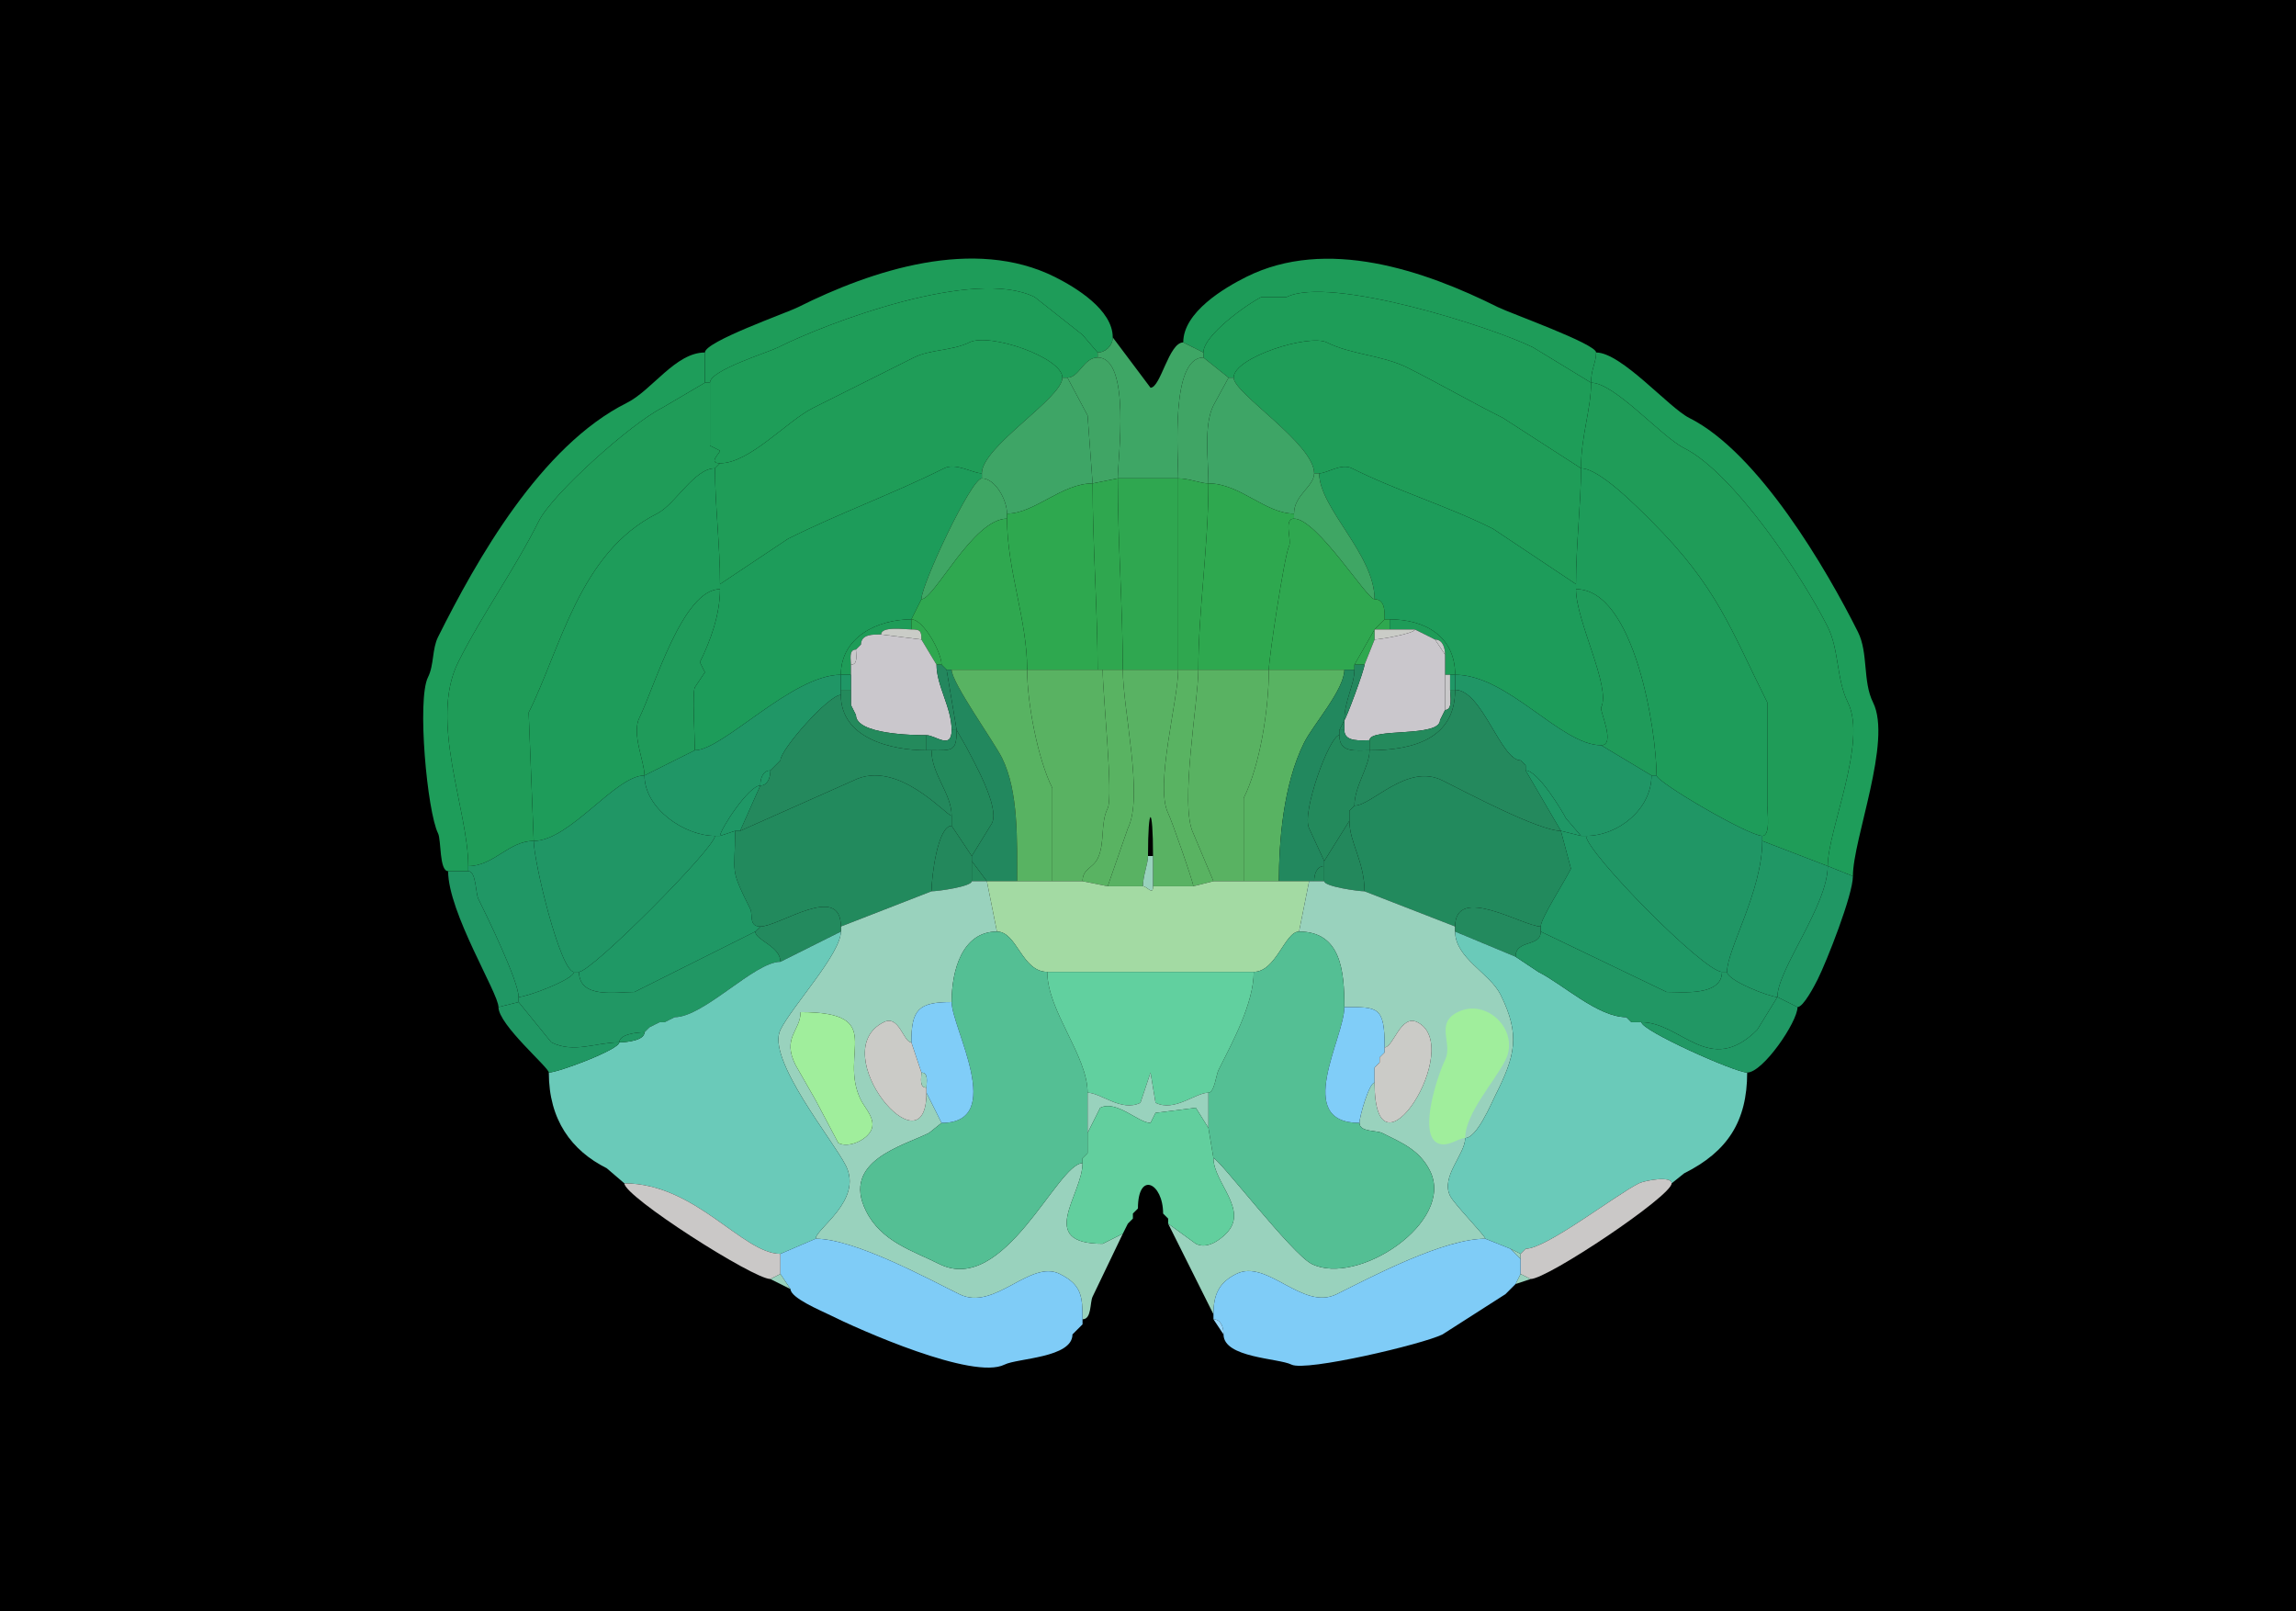 <svg xmlns="http://www.w3.org/2000/svg" xmlns:xlink="http://www.w3.org/1999/xlink"  viewBox="0 0 456 320">
<g>
<rect width="456" height="320" fill="#000000"  stroke-width="0" /> 
<path  fill="#1E9C59" stroke-width="0" stroke="#1E9C59" d = " M140 76 L141,76 C141,73.512 152.428,70.036 154.5,69 164.422,64.039 193.556,53.028 205.5,59 205.5,59 215,66.5 215,66.5 215,66.5 218,70 218,70 219.539,70 221,68.659 221,67 221,61.496 213.565,57.032 209.5,55 193.438,46.969 173.199,53.651 158.5,61 156.113,62.193 140,67.826 140,70 140,70 140,76 140,76  Z"/>

<path  fill="#1E9C59" stroke-width="0" stroke="#1E9C59" d = " M317 70 C317,72.079 316,73.187 316,76 316,76 304.5,69 304.5,69 296.657,65.079 264.198,54.651 255.5,59 255.5,59 250.5,59 250.5,59 247.585,60.458 239,66.592 239,70 239,70 235,68 235,68 235,61.99 243.152,57.174 247.5,55 263.461,47.02 282.884,53.692 297.5,61 299.827,62.164 317,68.287 317,70  Z"/>

<path  fill="#1E9D58" stroke-width="0" stroke="#1E9D58" d = " M141 76 L141,88.5 L143,89.5 C143,89.995 140.534,92 143,92 148.9,92 156.28,83.61 161.5,81 161.5,81 181.5,71 181.5,71 184.784,69.358 189.167,69.666 192.5,68 196.504,65.998 211,70.995 211,75 211,75 212,75 212,75 214.33,75 215.227,71 218,71 218,71 218,70 218,70 218,70 215,66.5 215,66.5 215,66.5 205.5,59 205.5,59 193.556,53.028 164.422,64.039 154.5,69 152.428,70.036 141,73.512 141,76  Z"/>

<path  fill="#1E9D58" stroke-width="0" stroke="#1E9D58" d = " M316 76 C316,81.415 314,86.441 314,93 314,93 298.5,83 298.5,83 292.145,79.822 285.933,76.217 279.5,73 274.577,70.538 268.393,70.447 263.5,68 260.037,66.269 245,70.947 245,75 245,75 244,75 244,75 244,75 239,71 239,71 239,71 239,70 239,70 239,66.592 247.585,60.458 250.5,59 250.5,59 255.5,59 255.5,59 264.198,54.651 296.657,65.079 304.5,69 304.5,69 316,76 316,76  Z"/>

<path  fill="#3EA665" stroke-width="0" stroke="#3EA665" d = " M222 95 L234,95 C234,90.367 232.424,71 239,71 239,71 239,70 239,70 239,70 235,68 235,68 232.137,68 230.513,77 228.5,77 228.5,77 221,67 221,67 221,68.659 219.539,70 218,70 218,70 218,71 218,71 224.675,71 222,91.209 222,95  Z"/>

<path  fill="#1F9D58" stroke-width="0" stroke="#1F9D58" d = " M195 94 C193.196,94 189.864,91.818 187.5,93 177.393,98.053 166.62,101.94 156.5,107 L143,116 C143,108.129 142,100.354 142,93 142,93 143,92 143,92 148.9,92 156.28,83.61 161.5,81 161.5,81 181.5,71 181.5,71 184.784,69.358 189.167,69.666 192.5,68 196.504,65.998 211,70.995 211,75 211,79.08 195,88.68 195,94  Z"/>

<path  fill="#1F9D58" stroke-width="0" stroke="#1F9D58" d = " M262 94 C263.606,94 266.339,91.919 268.5,93 277.538,97.519 287.462,100.481 296.5,105 L313,116 C313,108.231 314,100.041 314,93 314,93 298.5,83 298.5,83 292.145,79.822 285.933,76.217 279.5,73 274.577,70.538 268.393,70.447 263.5,68 260.037,66.269 245,70.947 245,75 245,78.096 261,88.119 261,94 261,94 262,94 262,94  Z"/>

<path  fill="#1E9D5A" stroke-width="0" stroke="#1E9D5A" d = " M89 173 L93,173 C93,173 93,172 93,172 93,160.806 85.159,143.181 91,131.5 95.72,122.059 102.206,113.088 107,103.5 109.742,98.015 125.433,84.034 131.5,81 131.5,81 140,76 140,76 140,76 140,70 140,70 134.155,70 129.494,77.503 124.5,80 107.352,88.574 94.637,111.226 87,126.5 85.794,128.913 86.229,132.042 85,134.5 82.783,138.934 84.845,161.19 87,165.5 87.652,166.803 87.219,173 89,173  Z"/>

<path  fill="#1E9D5A" stroke-width="0" stroke="#1E9D5A" d = " M363 172 L368,174 C368,166.603 375.828,147.156 372,139.5 369.914,135.329 371.094,129.688 369,125.5 362.838,113.177 349.288,89.894 335.5,83 331.462,80.981 322.026,70 317,70 317,72.079 316,73.187 316,76 320.678,76 329.927,86.714 334.5,89 344.375,93.938 358.076,114.651 363,124.5 365.285,129.069 364.717,134.935 367,139.5 370.933,147.365 363,164.755 363,172  Z"/>

<path  fill="#40A565" stroke-width="0" stroke="#40A565" d = " M222 95 L217,96 C217,96 216,82.5 216,82.5 216,82.5 212,75 212,75 214.33,75 215.227,71 218,71 224.675,71 222,91.209 222,95  Z"/>

<path  fill="#40A565" stroke-width="0" stroke="#40A565" d = " M234 95 C236.124,95 238.436,96 240,96 240,91.305 239.027,84.447 241,80.5 241,80.5 244,75 244,75 244,75 239,71 239,71 232.424,71 234,90.367 234,95  Z"/>

<path  fill="#3EA566" stroke-width="0" stroke="#3EA566" d = " M217 96 C210.824,96 205.466,102 200,102 200,99.28 197.66,95 195,95 195,95 195,94 195,94 195,88.68 211,79.08 211,75 211,75 212,75 212,75 212,75 216,82.5 216,82.5 216,82.5 217,96 217,96  Z"/>

<path  fill="#3EA566" stroke-width="0" stroke="#3EA566" d = " M240 96 C246.311,96 251.268,102 257,102 257,98.285 261,96.622 261,94 261,88.119 245,78.096 245,75 245,75 244,75 244,75 244,75 241,80.5 241,80.5 239.027,84.447 240,91.305 240,96  Z"/>

<path  fill="#1F9C58" stroke-width="0" stroke="#1F9C58" d = " M106 167 C100.998,167 98.085,172 93,172 93,160.806 85.159,143.181 91,131.5 95.72,122.059 102.206,113.088 107,103.5 109.742,98.015 125.433,84.034 131.5,81 131.5,81 140,76 140,76 140,76 141,76 141,76 141,76 141,88.5 141,88.5 141,88.5 143,89.5 143,89.5 143,89.995 140.534,92 143,92 143,92 142,93 142,93 137.873,93 134.11,100.195 130.5,102 115.076,109.712 111.39,128.721 105,141.5 105,141.5 106,167 106,167  Z"/>

<path  fill="#1F9C58" stroke-width="0" stroke="#1F9C58" d = " M350 167 L363,172 C363,164.755 370.933,147.365 367,139.5 364.717,134.935 365.285,129.069 363,124.5 358.076,114.651 344.375,93.938 334.5,89 329.927,86.714 320.678,76 316,76 316,81.415 314,86.441 314,93 317.664,93 325.248,100.748 328,103.5 341.059,116.559 343.578,124.656 351,139.5 351,139.5 351,160 351,160 351,161.321 351.684,166 350,166 350,166 350,167 350,167  Z"/>

<path  fill="#1E9C5A" stroke-width="0" stroke="#1E9C5A" d = " M128 154 C122.218,154 113.196,167 106,167 106,167 105,141.5 105,141.5 111.39,128.721 115.076,109.712 130.5,102 134.11,100.195 137.873,93 142,93 142,100.354 143,108.129 143,116 143,116 143,117 143,117 135.548,117 129.921,136.658 127,142.5 125.384,145.732 128,151.176 128,154  Z"/>

<path  fill="#1D9C5A" stroke-width="0" stroke="#1D9C5A" d = " M167 134 C157.332,134 143.601,149 138,149 138,146.397 137.469,137.562 138,136.5 138,136.5 140,133.5 140,133.5 140,133.5 139,131.5 139,131.5 141.119,127.263 143,121.986 143,117 143,117 143,116 143,116 143,116 156.5,107 156.5,107 166.62,101.94 177.393,98.053 187.5,93 189.864,91.818 193.196,94 195,94 195,94 195,95 195,95 192.896,95 183,116.066 183,119 183,119 181,123 181,123 174.29,123 167,126.521 167,134  Z"/>

<path  fill="#1D9C5A" stroke-width="0" stroke="#1D9C5A" d = " M289 134 C299.504,134 309.983,148 318,148 320.969,148 317.679,141.142 318,140.5 320.013,136.474 313,123.392 313,117 313,117 313,116 313,116 313,116 296.5,105 296.5,105 287.462,100.481 277.538,97.519 268.5,93 266.339,91.919 263.606,94 262,94 262,100.921 273,110.085 273,119 275.109,119 275,121.535 275,123 275,123 276,123 276,123 283.072,123 289,126.403 289,134  Z"/>

<path  fill="#1E9C5A" stroke-width="0" stroke="#1E9C5A" d = " M329 154 C329,155.316 347.26,166 350,166 351.684,166 351,161.321 351,160 351,160 351,139.5 351,139.5 343.578,124.656 341.059,116.559 328,103.5 325.248,100.748 317.664,93 314,93 314,100.041 313,108.231 313,116 313,116 313,117 313,117 324.618,117 329,145.126 329,154  Z"/>

<path  fill="#3FA664" stroke-width="0" stroke="#3FA664" d = " M257 103 C261.594,103 271.425,119 273,119 273,110.085 262,100.921 262,94 262,94 261,94 261,94 261,96.622 257,98.285 257,102 257,102 257,103 257,103  Z"/>

<path  fill="#3FA664" stroke-width="0" stroke="#3FA664" d = " M200 103 C193.237,103 185.585,119 183,119 183,116.066 192.896,95 195,95 197.66,95 200,99.28 200,102 200,102 200,103 200,103  Z"/>

<path  fill="#2FA74F" stroke-width="0" stroke="#2FA74F" d = " M219 133 L223,133 C223,121.001 222,107.643 222,95 222,95 217,96 217,96 217,108.271 218,121.389 218,133 218,133 219,133 219,133  Z"/>

<path  fill="#2FA750" stroke-width="0" stroke="#2FA750" d = " M223 133 L234,133 C234,133 234,95 234,95 234,95 222,95 222,95 222,107.643 223,121.001 223,133  Z"/>

<path  fill="#2FA74F" stroke-width="0" stroke="#2FA74F" d = " M234 133 L238,133 C238,121.062 240,108.642 240,96 238.436,96 236.124,95 234,95 234,95 234,133 234,133  Z"/>

<path  fill="#2EA84F" stroke-width="0" stroke="#2EA84F" d = " M204 133 C207.854,133 213.049,133 218,133 218,121.389 217,108.271 217,96 210.824,96 205.466,102 200,102 200,102 200,103 200,103 200,113.267 204,122.987 204,133  Z"/>

<path  fill="#2EA84F" stroke-width="0" stroke="#2EA84F" d = " M238 133 C242.951,133 248.146,133 252,133 252,130.678 255.095,110.311 256,108.5 256.619,107.262 254.856,103 257,103 257,103 257,102 257,102 251.268,102 246.311,96 240,96 240,108.642 238,121.062 238,133  Z"/>

<path  fill="#2FA850" stroke-width="0" stroke="#2FA850" d = " M189 133 L204,133 C204,122.987 200,113.267 200,103 193.237,103 185.585,119 183,119 183,119 181,123 181,123 183.409,123 187,129.558 187,132 187,132 188,133 188,133 188,133 189,133 189,133  Z"/>

<path  fill="#2FA850" stroke-width="0" stroke="#2FA850" d = " M267 133 L269,133 C269,133 269,132 269,132 269,132 273,125 273,125 273,125 275,123 275,123 275,121.535 275.109,119 273,119 271.425,119 261.594,103 257,103 254.856,103 256.619,107.262 256,108.5 255.095,110.311 252,130.678 252,133 252,133 267,133 267,133  Z"/>

<path  fill="#1F9B5A" stroke-width="0" stroke="#1F9B5A" d = " M138 149 L128,154 C128,151.176 125.384,145.732 127,142.5 129.921,136.658 135.548,117 143,117 143,121.986 141.119,127.263 139,131.5 139,131.5 140,133.5 140,133.5 140,133.5 138,136.5 138,136.5 137.469,137.562 138,146.397 138,149  Z"/>

<path  fill="#1F9B5A" stroke-width="0" stroke="#1F9B5A" d = " M328 154 L329,154 C329,145.126 324.618,117 313,117 313,123.392 320.013,136.474 318,140.5 317.679,141.142 320.969,148 318,148 318,148 328,154 328,154  Z"/>

<path  fill="#1E9C58" stroke-width="0" stroke="#1E9C58" d = " M167 134 L169,134 C169,134 169,132 169,132 169,130.952 168.527,129 170,129 170,129 171,128 171,128 171,125.891 173.535,126 175,126 175,124.316 179.679,125 181,125 181,125 181,123 181,123 174.29,123 167,126.521 167,134  Z"/>

<path  fill="#2FA84F" stroke-width="0" stroke="#2FA84F" d = " M186 132 L187,132 C187,129.558 183.409,123 181,123 181,123 181,125 181,125 182.747,125 183,125.253 183,127 183,127 186,132 186,132  Z"/>

<path  fill="#2FA84F" stroke-width="0" stroke="#2FA84F" d = " M273 125 L276,125 C276,125 276,123 276,123 276,123 275,123 275,123 275,123 273,125 273,125  Z"/>

<path  fill="#1E9C58" stroke-width="0" stroke="#1E9C58" d = " M288 134 L289,134 C289,126.403 283.072,123 276,123 276,123 276,125 276,125 276,125 281,125 281,125 281,125 285,127 285,127 286.577,127 287,128.762 287,130 287,130 287,134 287,134 287,134 288,134 288,134  Z"/>

<path  fill="#CACCC7" stroke-width="0" stroke="#CACCC7" d = " M175 126 L183,127 C183,125.253 182.747,125 181,125 179.679,125 175,124.316 175,126  Z"/>

<path  fill="#2FA84F" stroke-width="0" stroke="#2FA84F" d = " M269 132 L271,132 C271,132 273,127 273,127 273,127 273,125 273,125 273,125 269,132 269,132  Z"/>

<path  fill="#CACCC7" stroke-width="0" stroke="#CACCC7" d = " M281 125 C281,125.816 273.981,127 273,127 273,127 273,125 273,125 273,125 276,125 276,125 276,125 281,125 281,125  Z"/>

<path  fill="#CAC7CC" stroke-width="0" stroke="#CAC7CC" d = " M267 145 C267,147.461 270.378,147 272,147 272,144.474 286,146.531 286,143 286,143 287,141 287,141 287,141 287,134 287,134 287,134 287,130 287,130 287,130 285,127 285,127 285,127 281,125 281,125 281,125.816 273.981,127 273,127 273,127 271,132 271,132 271,132.972 267.275,143 267,143 267,143 267,145 267,145  Z"/>

<path  fill="#CAC7CC" stroke-width="0" stroke="#CAC7CC" d = " M189 145 C189,148.985 185.777,146 184,146 181.35,146 170,145.844 170,142 170,142 169,140 169,140 169,140 169,137 169,137 169,137 169,134 169,134 169,134 169,132 169,132 170.473,132 170,130.048 170,129 170,129 171,128 171,128 171,125.891 173.535,126 175,126 175,126 183,127 183,127 183,127 186,132 186,132 186,136.25 189,140.447 189,145  Z"/>

<path  fill="#C9C9CA" stroke-width="0" stroke="#C9C9CA" d = " M285 127 C286.577,127 287,128.762 287,130 287,130 285,127 285,127  Z"/>

<path  fill="#C9C9CA" stroke-width="0" stroke="#C9C9CA" d = " M171 128 L170,129 C170,129 171,128 171,128  Z"/>

<path  fill="#C9C9CA" stroke-width="0" stroke="#C9C9CA" d = " M170 129 C168.527,129 169,130.952 169,132 170.473,132 170,130.048 170,129  Z"/>

<path  fill="#24875E" stroke-width="0" stroke="#24875E" d = " M189 145 L190,145 C190,145 188,133 188,133 188,133 187,132 187,132 187,132 186,132 186,132 186,136.25 189,140.447 189,145  Z"/>

<path  fill="#24875E" stroke-width="0" stroke="#24875E" d = " M269 133 C269,135.979 267,139.23 267,143 267.275,143 271,132.972 271,132 271,132 269,132 269,132 269,132 269,133 269,133  Z"/>

<path  fill="#22885E" stroke-width="0" stroke="#22885E" d = " M196 175 L202,175 C202,167.024 202.322,157.145 199,150.5 197.375,147.25 189,135.577 189,133 189,133 188,133 188,133 188,133 190,145 190,145 190,145 192,148.5 192,148.5 193.35,151.199 198.611,160.278 197,163.5 197,163.5 193,170 193,170 193,170 193,171 193,171 193,171 196,175 196,175  Z"/>

<path  fill="#58B362" stroke-width="0" stroke="#58B362" d = " M202 175 L209,175 C209,175 209,156.5 209,156.5 206.101,150.702 204,139.665 204,133 204,133 189,133 189,133 189,135.577 197.375,147.25 199,150.5 202.322,157.145 202,167.024 202,175  Z"/>

<path  fill="#59B262" stroke-width="0" stroke="#59B262" d = " M209 175 L215,175 C215,172.523 217.011,172.478 218,170.5 219.492,167.516 218.493,163.515 220,160.5 221.149,158.203 219,137.729 219,133 219,133 218,133 218,133 213.049,133 207.854,133 204,133 204,139.665 206.101,150.702 209,156.5 209,156.5 209,175 209,175  Z"/>

<path  fill="#59B362" stroke-width="0" stroke="#59B362" d = " M215 175 L220,176 C220,176 224,164.5 224,164.5 227.176,158.148 223,140.955 223,133 223,133 219,133 219,133 219,137.729 221.149,158.203 220,160.5 218.493,163.515 219.492,167.516 218,170.5 217.011,172.478 215,172.523 215,175  Z"/>

<path  fill="#59B263" stroke-width="0" stroke="#59B263" d = " M229 176 L237,176 C237,175.187 232.71,162.919 232,161.5 229.297,156.094 234,138.966 234,133 234,133 223,133 223,133 223,140.955 227.176,158.148 224,164.5 224,164.5 220,176 220,176 220,176 227,176 227,176 227,173.876 228,171.564 228,170 228,159.702 229,159.702 229,170 229,170 229,176 229,176  Z"/>

<path  fill="#59B362" stroke-width="0" stroke="#59B362" d = " M241 175 L237,176 C237,175.187 232.71,162.919 232,161.5 229.297,156.094 234,138.966 234,133 234,133 238,133 238,133 238,139.275 234.225,159.95 237,165.5 237,165.5 241,175 241,175  Z"/>

<path  fill="#59B262" stroke-width="0" stroke="#59B262" d = " M241 175 L247,175 C247,175 247,158.5 247,158.5 250.295,151.909 252,140.698 252,133 248.146,133 242.951,133 238,133 238,139.275 234.225,159.95 237,165.5 237,165.5 241,175 241,175  Z"/>

<path  fill="#58B362" stroke-width="0" stroke="#58B362" d = " M247 175 L254,175 C254,167.162 254.847,155.807 259,147.5 260.816,143.867 267,136.963 267,133 267,133 252,133 252,133 252,140.698 250.295,151.909 247,158.5 247,158.5 247,175 247,175  Z"/>

<path  fill="#22885E" stroke-width="0" stroke="#22885E" d = " M260 175 L261,175 C261,173.762 261.423,172 263,172 263,172 263,171 263,171 263,171 260,164.5 260,164.5 258.438,161.377 264.076,146 266,146 266,146 266,145 266,145 266,145 267,143 267,143 267,139.23 269,135.979 269,133 269,133 267,133 267,133 267,136.963 260.816,143.867 259,147.5 254.847,155.807 254,167.162 254,175 254,175 260,175 260,175  Z"/>

<path  fill="#209666" stroke-width="0" stroke="#209666" d = " M142 166 L143,166 C143,164.792 148.675,156 151,156 151,154.762 151.423,153 153,153 153,153 154,152 154,152 154,152 155,151 155,151 155,148.832 164.594,138 167,138 167,138 167,137 167,137 167,137 167,134 167,134 157.332,134 143.601,149 138,149 138,149 128,154 128,154 128,160.571 135.941,166 142,166  Z"/>

<path  fill="#1F9766" stroke-width="0" stroke="#1F9766" d = " M167 137 L169,137 C169,137 169,134 169,134 169,134 167,134 167,134 167,134 167,137 167,137  Z"/>

<path  fill="#C9C9CA" stroke-width="0" stroke="#C9C9CA" d = " M288 137 C288,138.145 288.579,141 287,141 287,141 287,134 287,134 287,134 288,134 288,134 288,134 288,137 288,137  Z"/>

<path  fill="#1F9766" stroke-width="0" stroke="#1F9766" d = " M288 137 L289,137 C289,137 289,134 289,134 289,134 288,134 288,134 288,134 288,137 288,137  Z"/>

<path  fill="#209666" stroke-width="0" stroke="#209666" d = " M314 166 L315,166 C321.378,166 328,160.694 328,154 328,154 318,148 318,148 309.983,148 299.504,134 289,134 289,134 289,137 289,137 294.35,137 298.061,151 302,151 302,151 303,152 303,152 303,152 303,153 303,153 305.474,153 310.377,161.255 311,162.5 311,162.5 314,166 314,166  Z"/>

<path  fill="#248A5C" stroke-width="0" stroke="#248A5C" d = " M184 146 L184,149 C176.944,149 167,146.618 167,138 167,138 167,137 167,137 167,137 169,137 169,137 169,137 169,140 169,140 169,140 170,142 170,142 170,145.844 181.35,146 184,146  Z"/>

<path  fill="#248A5C" stroke-width="0" stroke="#248A5C" d = " M272 147 L272,149 C280.623,149 289,146.734 289,137 289,137 288,137 288,137 288,138.145 288.579,141 287,141 287,141 286,143 286,143 286,146.531 272,144.474 272,147  Z"/>

<path  fill="#24895D" stroke-width="0" stroke="#24895D" d = " M269 160 C272.494,160 279.441,151.47 286.5,155 291.033,157.267 305.61,165 310,165 310,165 303,153 303,153 303,153 303,152 303,152 303,152 302,151 302,151 298.061,151 294.35,137 289,137 289,146.734 280.623,149 272,149 272,152.282 269,156.065 269,160  Z"/>

<path  fill="#24895D" stroke-width="0" stroke="#24895D" d = " M189 162 C187.895,162 178.281,150.61 169.5,155 L147,165 C147,165 151,156 151,156 152.577,156 153,154.238 153,153 153,153 154,152 154,152 154,152 155,151 155,151 155,148.832 164.594,138 167,138 167,146.618 176.944,149 184,149 184,149 185,149 185,149 185,153.78 189,157.6 189,162  Z"/>

<path  fill="#C9C9CA" stroke-width="0" stroke="#C9C9CA" d = " M169 140 L170,142 C170,142 169,140 169,140  Z"/>

<path  fill="#C9C9CA" stroke-width="0" stroke="#C9C9CA" d = " M287 141 L286,143 C286,143 287,141 287,141  Z"/>

<path  fill="#24875E" stroke-width="0" stroke="#24875E" d = " M266 145 L267,145 C267,145 267,143 267,143 267,143 266,145 266,145  Z"/>

<path  fill="#22895E" stroke-width="0" stroke="#22895E" d = " M184 149 L185,149 C189.062,149 190,149.306 190,145 190,145 189,145 189,145 189,148.985 185.777,146 184,146 184,146 184,149 184,149  Z"/>

<path  fill="#238A5C" stroke-width="0" stroke="#238A5C" d = " M189 164 L193,170 C193,170 197,163.5 197,163.5 198.611,160.278 193.35,151.199 192,148.5 192,148.5 190,145 190,145 190,149.306 189.062,149 185,149 185,153.78 189,157.6 189,162 189,162 189,164 189,164  Z"/>

<path  fill="#22895E" stroke-width="0" stroke="#22895E" d = " M272 147 L272,149 C269.26,149 266,149.626 266,146 266,146 266,145 266,145 266,145 267,145 267,145 267,147.461 270.378,147 272,147  Z"/>

<path  fill="#238A5C" stroke-width="0" stroke="#238A5C" d = " M268 163 L263,171 C263,171 260,164.5 260,164.5 258.438,161.377 264.076,146 266,146 266,149.626 269.26,149 272,149 272,152.282 269,156.065 269,160 269,160 268,161 268,161 268,161 268,163 268,163  Z"/>

<path  fill="#1F9866" stroke-width="0" stroke="#1F9866" d = " M155 151 L154,152 C154,152 155,151 155,151  Z"/>

<path  fill="#1F9866" stroke-width="0" stroke="#1F9866" d = " M302 151 L303,152 C303,152 302,151 302,151  Z"/>

<path  fill="#1F9866" stroke-width="0" stroke="#1F9866" d = " M154 152 L153,153 C153,153 154,152 154,152  Z"/>

<path  fill="#1F9866" stroke-width="0" stroke="#1F9866" d = " M153 153 C151.423,153 151,154.762 151,156 152.577,156 153,154.238 153,153  Z"/>

<path  fill="#1F9866" stroke-width="0" stroke="#1F9866" d = " M310 165 L314,166 C314,166 311,162.5 311,162.5 310.377,161.255 305.474,153 303,153 303,153 310,165 310,165  Z"/>

<path  fill="#209665" stroke-width="0" stroke="#209665" d = " M114 193 L115,193 C117.506,193 142,168.387 142,166 135.941,166 128,160.571 128,154 122.218,154 113.196,167 106,167 106,171.104 111.282,193 114,193  Z"/>

<path  fill="#209665" stroke-width="0" stroke="#209665" d = " M342 193 L343,193 C343,188.516 350,176.95 350,167 350,167 350,166 350,166 347.26,166 329,155.316 329,154 329,154 328,154 328,154 328,160.694 321.378,166 315,166 315,169.172 338.366,193 342,193  Z"/>

<path  fill="#228A5D" stroke-width="0" stroke="#228A5D" d = " M151 184 C154.758,184 167,175.185 167,184 167,184 185,177 185,177 185,174.205 186.214,164 189,164 189,164 189,162 189,162 187.895,162 178.281,150.61 169.5,155 169.5,155 147,165 147,165 147,165 146,165 146,165 146,173.835 144.82,172.14 149,180.5 149.579,181.658 148.659,184 151,184  Z"/>

<path  fill="#228A5D" stroke-width="0" stroke="#228A5D" d = " M289 184 C289,175.467 302.567,184 306,184 306,182.388 310.482,175.535 312,172.5 312,172.5 310,165 310,165 305.61,165 291.033,157.267 286.5,155 279.441,151.47 272.494,160 269,160 269,160 268,161 268,161 268,161 268,163 268,163 268,167.351 271,171.07 271,177 271,177 289,184 289,184  Z"/>

<path  fill="#1F9866" stroke-width="0" stroke="#1F9866" d = " M146 165 L147,165 C147,165 151,156 151,156 148.675,156 143,164.792 143,166 143,166 146,165 146,165  Z"/>

<path  fill="#24895D" stroke-width="0" stroke="#24895D" d = " M269 160 L268,161 C268,161 269,160 269,160  Z"/>

<path  fill="#23885C" stroke-width="0" stroke="#23885C" d = " M263 175 C263,176.059 269.743,177 271,177 271,171.07 268,167.351 268,163 268,163 263,171 263,171 263,171 263,172 263,172 263,172 263,175 263,175  Z"/>

<path  fill="#23885C" stroke-width="0" stroke="#23885C" d = " M193 175 C193,176.059 186.257,177 185,177 185,174.205 186.214,164 189,164 189,164 193,170 193,170 193,170 193,171 193,171 193,171 193,175 193,175  Z"/>

<path  fill="#1F9865" stroke-width="0" stroke="#1F9865" d = " M150 185 L126,197 C122.289,197 115,198.384 115,193 117.506,193 142,168.387 142,166 142,166 143,166 143,166 143,166 146,165 146,165 146,173.835 144.82,172.14 149,180.5 149.579,181.658 148.659,184 151,184 151,184 150,185 150,185  Z"/>

<path  fill="#1F9865" stroke-width="0" stroke="#1F9865" d = " M306 185 L331,197 C334.019,197 342,197.874 342,193 338.366,193 315,169.172 315,166 315,166 314,166 314,166 314,166 310,165 310,165 310,165 312,172.5 312,172.5 310.482,175.535 306,182.388 306,184 306,184 306,185 306,185  Z"/>

<path  fill="#209765" stroke-width="0" stroke="#209765" d = " M114 193 C114,194.509 104.597,198 103,198 103,194.881 96.698,181.895 95,178.5 94.443,177.386 94.59,173 93,173 93,173 93,172 93,172 98.085,172 100.998,167 106,167 106,171.104 111.282,193 114,193  Z"/>

<path  fill="#209765" stroke-width="0" stroke="#209765" d = " M343 193 C343,194.707 351.452,198 353,198 353,192.508 363,179.849 363,172 363,172 350,167 350,167 350,176.95 343,188.516 343,193  Z"/>

<path  fill="#99D2BD" stroke-width="0" stroke="#99D2BD" d = " M227 176 C227.839,176 229,177.93 229,176 229,176 229,170 229,170 229,170 228,170 228,170 228,171.564 227,173.876 227,176  Z"/>

<path  fill="#238A5C" stroke-width="0" stroke="#238A5C" d = " M193 175 L196,175 C196,175 193,171 193,171 193,171 193,175 193,175  Z"/>

<path  fill="#238A5C" stroke-width="0" stroke="#238A5C" d = " M261 175 L263,175 C263,175 263,172 263,172 261.423,172 261,173.762 261,175  Z"/>

<path  fill="#209764" stroke-width="0" stroke="#209764" d = " M353 198 L357,200 C358.186,200 360.454,195.592 361,194.5 362.795,190.911 368,177.733 368,174 368,174 363,172 363,172 363,179.849 353,192.508 353,198  Z"/>

<path  fill="#209764" stroke-width="0" stroke="#209764" d = " M103 199 L99,200 C99,197.243 89,181.215 89,173 89,173 93,173 93,173 94.59,173 94.443,177.386 95,178.5 96.698,181.895 103,194.881 103,198 103,198 103,199 103,199  Z"/>

<path  fill-rule="evenodd" fill="#99D2BD" stroke-width="0" stroke="#99D2BD" d = " M159 201 C159,204.716 155.263,206.025 158,211.5 L162,218.5 L166.5,227 C168.605,228.052 172.049,226.401 173,224.5 174.085,222.329 171.768,220.037 171,218.5 166.329,209.159 176.425,201 159,201  M162 246 C169.506,246 183.687,253.593 190.5,257 197.527,260.514 204.559,250.03 210.5,253 214.775,255.138 215,257.378 215,262 216.845,262 216.441,258.619 217,257.5 217,257.5 223,245 223,245 223,245 219,247 219,247 205.723,247 215,237.289 215,231 209.971,231 199.473,257.487 186.5,251 181.182,248.341 175.046,246.593 172,240.5 167.027,230.555 179.42,227.54 184.5,225 184.5,225 187,223 187,223 187,223 184,217 184,217 184,233.348 163.593,208.954 175.5,203 178.59,201.455 179.415,207 181,207 181,200.434 182.434,199 189,199 189,192.77 191.074,185 198,185 198,185 196,175 196,175 196,175 193,175 193,175 193,176.059 186.257,177 185,177 185,177 167,184 167,184 167,184 167,185 167,185 167,189.394 157.375,199.75 155,204.5 152.131,210.239 165.477,226.454 168,231.5 171.438,238.376 162,244.033 162,246  Z"/>

<path  fill="#A3DAA3" stroke-width="0" stroke="#A3DAA3" d = " M208 193 C220.729,193 236.271,193 249,193 253.46,193 255.17,185 258,185 258,185 260,175 260,175 260,175 254,175 254,175 254,175 247,175 247,175 247,175 241,175 241,175 241,175 237,176 237,176 237,176 229,176 229,176 229,177.93 227.839,176 227,176 227,176 220,176 220,176 220,176 215,175 215,175 215,175 209,175 209,175 209,175 202,175 202,175 202,175 196,175 196,175 196,175 198,185 198,185 201.998,185 202.917,193 208,193  Z"/>

<path  fill="#99D2BD" stroke-width="0" stroke="#99D2BD" d = " M295 246 C286.798,246 272.789,253.355 265.5,257 258.674,260.413 251.705,249.898 245.5,253 242.03,254.735 241,257.18 241,261 241,261 232,243 232,243 232,243 237.5,247 237.5,247 239.708,248.104 242.135,246.365 243.5,245 248.181,240.319 241,234.887 241,230 242.041,230 256.548,249.024 260.5,251 269.604,255.552 289.084,242.667 284,232.5 281.906,228.311 278.284,226.892 274.5,225 273.381,224.441 270,224.845 270,223 270,221.717 271.931,215 273,215 273,236.542 291.086,207.793 281.5,203 278.169,201.334 276.729,208 275,208 275,199.779 273.677,200 267,200 267,192.905 266.359,185 258,185 258,185 260,175 260,175 260,175 261,175 261,175 261,175 263,175 263,175 263,176.059 269.743,177 271,177 271,177 289,184 289,184 289,184 289,185 289,185 289,190.263 295.874,193.249 298,197.5 302.055,205.61 300.874,209.751 297,217.5 296.168,219.165 293.315,226 291,226 289.577,226 287.456,227.978 285.5,227 281.567,225.033 285.727,213.045 287,210.5 288.629,207.242 284.927,203.287 289.5,201 295.308,198.096 301.904,204.692 299,210.5 296.862,214.776 291,221.126 291,226 291,229.24 286.077,233.655 288,237.5 288.827,239.154 295,245.445 295,246  Z"/>

<path  fill="#238A5E" stroke-width="0" stroke="#238A5E" d = " M167 185 L155,191 C155,187.921 150,186.692 150,185 150,185 151,184 151,184 154.758,184 167,175.185 167,184 167,184 167,185 167,185  Z"/>

<path  fill="#238A5E" stroke-width="0" stroke="#238A5E" d = " M306 185 C306,188.151 301,186.505 301,190 301,190 289,185 289,185 289,185 289,184 289,184 289,175.467 302.567,184 306,184 306,184 306,185 306,185  Z"/>

<path  fill="#219764" stroke-width="0" stroke="#219764" d = " M128 205 C126.576,205 123,205.362 123,207 118.352,207 113.983,209.242 109.5,207 109.5,207 103,199 103,199 103,199 103,198 103,198 104.597,198 114,194.509 114,193 114,193 115,193 115,193 115,198.384 122.289,197 126,197 126,197 150,185 150,185 150,186.692 155,187.921 155,191 149.844,191 139.791,202 134,202 134,202 132,203 132,203 132,203 131,203 131,203 131,203 129,204 129,204 129,204 128,205 128,205  Z"/>

<path  fill="#6ACAB9" stroke-width="0" stroke="#6ACAB9" d = " M162 246 L155,249 C147.472,249 138.213,235 124,235 124,235 120.5,232 120.5,232 113.484,228.492 109,222.381 109,213 110.826,213 123,208.442 123,207 124.424,207 128,206.638 128,205 128,205 129,204 129,204 129,204 131,203 131,203 131,203 132,203 132,203 132,203 134,202 134,202 139.791,202 149.844,191 155,191 155,191 167,185 167,185 167,189.394 157.375,199.75 155,204.5 152.131,210.239 165.477,226.454 168,231.5 171.438,238.376 162,244.033 162,246  Z"/>

<path  fill="#54BF94" stroke-width="0" stroke="#54BF94" d = " M215 230 L215,231 C209.971,231 199.473,257.487 186.5,251 181.182,248.341 175.046,246.593 172,240.5 167.027,230.555 179.42,227.54 184.5,225 184.5,225 187,223 187,223 199.949,223 189,204.074 189,199 189,192.77 191.074,185 198,185 201.998,185 202.917,193 208,193 208,200.788 216,209.602 216,217 216,217 216,225 216,225 216,225 216,229 216,229 216,229 215,230 215,230  Z"/>

<path  fill="#54BF94" stroke-width="0" stroke="#54BF94" d = " M240 224 L241,230 C242.041,230 256.548,249.024 260.5,251 269.604,255.552 289.084,242.667 284,232.5 281.906,228.311 278.284,226.892 274.5,225 273.381,224.441 270,224.845 270,223 256.771,223 267,206.168 267,200 267,192.905 266.359,185 258,185 255.17,185 253.46,193 249,193 249,199.291 244.694,207.111 242,212.5 241.535,213.43 241.183,217 240,217 240,217 240,224 240,224  Z"/>

<path  fill="#6ACAB9" stroke-width="0" stroke="#6ACAB9" d = " M303 248 L302,249 C302,249 300,248 300,248 300,248 295,246 295,246 295,245.445 288.827,239.154 288,237.5 286.077,233.655 291,229.24 291,226 293.315,226 296.168,219.165 297,217.5 300.874,209.751 302.055,205.61 298,197.5 295.874,193.249 289,190.263 289,185 289,185 301,190 301,190 301,190 305.5,193 305.5,193 310.447,195.473 317.337,202 323,202 323,202 324,203 324,203 324,203 326,203 326,203 326,204.681 344.624,213 347,213 347,222.675 343.104,228.698 334.5,233 334.5,233 332,235 332,235 332,233.426 326.602,234.449 325.5,235 320.78,237.36 307.107,248 303,248  Z"/>

<path  fill="#219764" stroke-width="0" stroke="#219764" d = " M324 203 L326,203 C333.888,203 339.533,213.967 349,204.5 349,204.5 353,198 353,198 351.452,198 343,194.707 343,193 343,193 342,193 342,193 342,197.874 334.019,197 331,197 331,197 306,185 306,185 306,188.151 301,186.505 301,190 301,190 305.5,193 305.5,193 310.447,195.473 317.337,202 323,202 323,202 324,203 324,203  Z"/>

<path  fill="#61D09F" stroke-width="0" stroke="#61D09F" d = " M216 217 C218.608,217 222.723,220.889 226.5,219 L228.5,213 L229.5,219 C233.277,220.889 237.392,217 240,217 241.183,217 241.535,213.43 242,212.5 244.694,207.111 249,199.291 249,193 236.271,193 220.729,193 208,193 208,200.788 216,209.602 216,217  Z"/>

<path  fill="#209864" stroke-width="0" stroke="#209864" d = " M326 203 C326,204.681 344.624,213 347,213 350.147,213 357,202.941 357,200 357,200 353,198 353,198 353,198 349,204.5 349,204.5 339.533,213.967 333.888,203 326,203  Z"/>

<path  fill="#209864" stroke-width="0" stroke="#209864" d = " M123 207 C123,208.442 110.826,213 109,213 109,211.987 99,203.519 99,200 99,200 103,199 103,199 103,199 109.5,207 109.5,207 113.983,209.242 118.352,207 123,207  Z"/>

<path  fill="#80CDF8" stroke-width="0" stroke="#80CDF8" d = " M184 217 L187,223 C199.949,223 189,204.074 189,199 182.434,199 181,200.434 181,207 181,207 183,213 183,213 184.473,213 184,214.952 184,216 184,216 184,217 184,217  Z"/>

<path  fill="#80CDF8" stroke-width="0" stroke="#80CDF8" d = " M273 215 C271.931,215 270,221.717 270,223 256.771,223 267,206.168 267,200 273.677,200 275,199.779 275,208 275,208 275,209 275,209 275,209 274,210 274,210 274,210 274,211 274,211 274,211 273,212 273,212 273,212 273,215 273,215  Z"/>

<path  fill="#A0EE9C" stroke-width="0" stroke="#A0EE9C" d = " M159 201 C159,204.716 155.263,206.025 158,211.5 L162,218.5 L166.5,227 C168.605,228.052 172.049,226.401 173,224.5 174.085,222.329 171.768,220.037 171,218.5 166.329,209.159 176.425,201 159,201  Z"/>

<path  fill="#A0EE9C" stroke-width="0" stroke="#A0EE9C" d = " M291 226 C291,221.126 296.862,214.776 299,210.5 301.904,204.692 295.308,198.096 289.5,201 284.927,203.287 288.629,207.242 287,210.5 285.727,213.045 281.567,225.033 285.5,227 287.456,227.978 289.577,226 291,226  Z"/>

<path  fill="#209864" stroke-width="0" stroke="#209864" d = " M134 202 L132,203 C132,203 134,202 134,202  Z"/>

<path  fill="#209864" stroke-width="0" stroke="#209864" d = " M323 202 L324,203 C324,203 323,202 323,202  Z"/>

<path  fill="#209864" stroke-width="0" stroke="#209864" d = " M131 203 L129,204 C129,204 131,203 131,203  Z"/>

<path  fill="#CBCBC7" stroke-width="0" stroke="#CBCBC7" d = " M184 216 L184,217 C184,233.348 163.593,208.954 175.5,203 178.59,201.455 179.415,207 181,207 181,207 183,213 183,213 183,214.048 182.527,216 184,216  Z"/>

<path  fill="#CBCBC7" stroke-width="0" stroke="#CBCBC7" d = " M273 212 L273,215 C273,236.542 291.086,207.793 281.5,203 278.169,201.334 276.729,208 275,208 275,208 275,209 275,209 275,209 274,210 274,210 274,210 274,211 274,211 274,211 273,212 273,212  Z"/>

<path  fill="#209864" stroke-width="0" stroke="#209864" d = " M129 204 L128,205 C128,205 129,204 129,204  Z"/>

<path  fill="#209864" stroke-width="0" stroke="#209864" d = " M128 205 C126.576,205 123,205.362 123,207 124.424,207 128,206.638 128,205  Z"/>

<path  fill="#99D2BD" stroke-width="0" stroke="#99D2BD" d = " M275 209 L274,210 C274,210 275,209 275,209  Z"/>

<path  fill="#99D2BD" stroke-width="0" stroke="#99D2BD" d = " M274 211 L273,212 C273,212 274,211 274,211  Z"/>

<path  fill="#99D2BD" stroke-width="0" stroke="#99D2BD" d = " M183 213 C184.473,213 184,214.952 184,216 182.527,216 183,214.048 183,213  Z"/>

<path  fill="#99D2BD" stroke-width="0" stroke="#99D2BD" d = " M240 224 L237.5,220 L229.5,221 L228.5,223 C226.086,223 221.75,218.375 218.5,220 L216,225 C216,225 216,217 216,217 218.608,217 222.723,220.889 226.5,219 226.5,219 228.5,213 228.5,213 228.5,213 229.5,219 229.5,219 233.277,220.889 237.392,217 240,217 240,217 240,224 240,224  Z"/>

<path  fill="#62CF9E" stroke-width="0" stroke="#62CF9E" d = " M224 243 L223,245 C223,245 219,247 219,247 205.723,247 215,237.289 215,231 215,231 215,230 215,230 215,230 216,229 216,229 216,229 216,225 216,225 216,225 218.5,220 218.5,220 221.75,218.375 226.086,223 228.5,223 228.5,223 229.5,221 229.5,221 229.5,221 237.5,220 237.5,220 237.5,220 240,224 240,224 240,224 241,230 241,230 241,234.887 248.181,240.319 243.5,245 242.135,246.365 239.708,248.104 237.5,247 237.5,247 232,243 232,243 232,243 232,242 232,242 232,242 231,241 231,241 231,234.888 226,232.462 226,240 226,240 225,241 225,241 225,241 225,242 225,242 225,242 224,243 224,243  Z"/>

<path  fill="#99D2BD" stroke-width="0" stroke="#99D2BD" d = " M216 229 L215,230 C215,230 216,229 216,229  Z"/>

<path  fill="#CAC8C7" stroke-width="0" stroke="#CAC8C7" d = " M155 253 L153,254 C149.627,254 124,237.649 124,235 138.213,235 147.472,249 155,249 155,249 155,253 155,253  Z"/>

<path  fill="#CAC8C7" stroke-width="0" stroke="#CAC8C7" d = " M302 253 L304,254 C307.362,254 332,237.522 332,235 332,233.426 326.602,234.449 325.5,235 320.78,237.36 307.107,248 303,248 303,248 302,249 302,249 302,249 302,250 302,250 302,250 302,253 302,253  Z"/>

<path  fill="#99D2BD" stroke-width="0" stroke="#99D2BD" d = " M226 240 L225,241 C225,241 226,240 226,240  Z"/>

<path  fill="#99D2BD" stroke-width="0" stroke="#99D2BD" d = " M231 241 L232,242 C232,242 231,241 231,241  Z"/>

<path  fill="#99D2BD" stroke-width="0" stroke="#99D2BD" d = " M225 242 L224,243 C224,243 225,242 225,242  Z"/>

<path  fill="#99D2BD" stroke-width="0" stroke="#99D2BD" d = " M224 243 L223,245 C223,245 224,243 224,243  Z"/>

<path  fill="#7FCCF7" stroke-width="0" stroke="#7FCCF7" d = " M214 264 L213,265 C213,269.673 202.098,269.701 199.5,271 193.273,274.114 170.811,264.156 164.5,261 163.069,260.284 157,257.757 157,256 157,256 155,253 155,253 155,253 155,249 155,249 155,249 162,246 162,246 169.506,246 183.687,253.593 190.5,257 197.527,260.514 204.559,250.03 210.5,253 214.775,255.138 215,257.378 215,262 215,262 215,263 215,263 215,263 214,264 214,264  Z"/>

<path  fill="#7FCCF7" stroke-width="0" stroke="#7FCCF7" d = " M241 262 C242.577,262 243,263.762 243,265 243,269.673 253.902,269.701 256.5,271 259.353,272.426 282.603,266.948 286.5,265 286.5,265 299,257 299,257 299,257 300,256 300,256 300,256 301,255 301,255 301,255 302,253 302,253 302,253 302,250 302,250 302,250 300,248 300,248 300,248 295,246 295,246 286.798,246 272.789,253.355 265.5,257 258.674,260.413 251.705,249.898 245.5,253 242.03,254.735 241,257.18 241,261 241,261 241,262 241,262  Z"/>

<path  fill="#99D2BD" stroke-width="0" stroke="#99D2BD" d = " M302 249 L302,250 C302,250 300,248 300,248 300,248 302,249 302,249  Z"/>

<path  fill="#99D2BD" stroke-width="0" stroke="#99D2BD" d = " M303 248 L302,249 C302,249 303,248 303,248  Z"/>

<path  fill="#99D2BD" stroke-width="0" stroke="#99D2BD" d = " M153 254 L157,256 C157,256 155,253 155,253 155,253 153,254 153,254  Z"/>

<path  fill="#99D2BD" stroke-width="0" stroke="#99D2BD" d = " M304 254 L301,255 C301,255 302,253 302,253 302,253 304,254 304,254  Z"/>

<path  fill="#99D2BD" stroke-width="0" stroke="#99D2BD" d = " M301 255 L300,256 C300,256 301,255 301,255  Z"/>

<path  fill="#99D2BD" stroke-width="0" stroke="#99D2BD" d = " M300 256 L299,257 C299,257 300,256 300,256  Z"/>

<path  fill="#97D6F9" stroke-width="0" stroke="#97D6F9" d = " M241 262 C242.577,262 243,263.762 243,265 243,265 241,262 241,262  Z"/>

<path  fill="#97D6F9" stroke-width="0" stroke="#97D6F9" d = " M215 263 L214,264 C214,264 215,263 215,263  Z"/>

<path  fill="#97D6F9" stroke-width="0" stroke="#97D6F9" d = " M214 264 L213,265 C213,265 214,264 214,264  Z"/>

</g>
</svg>
